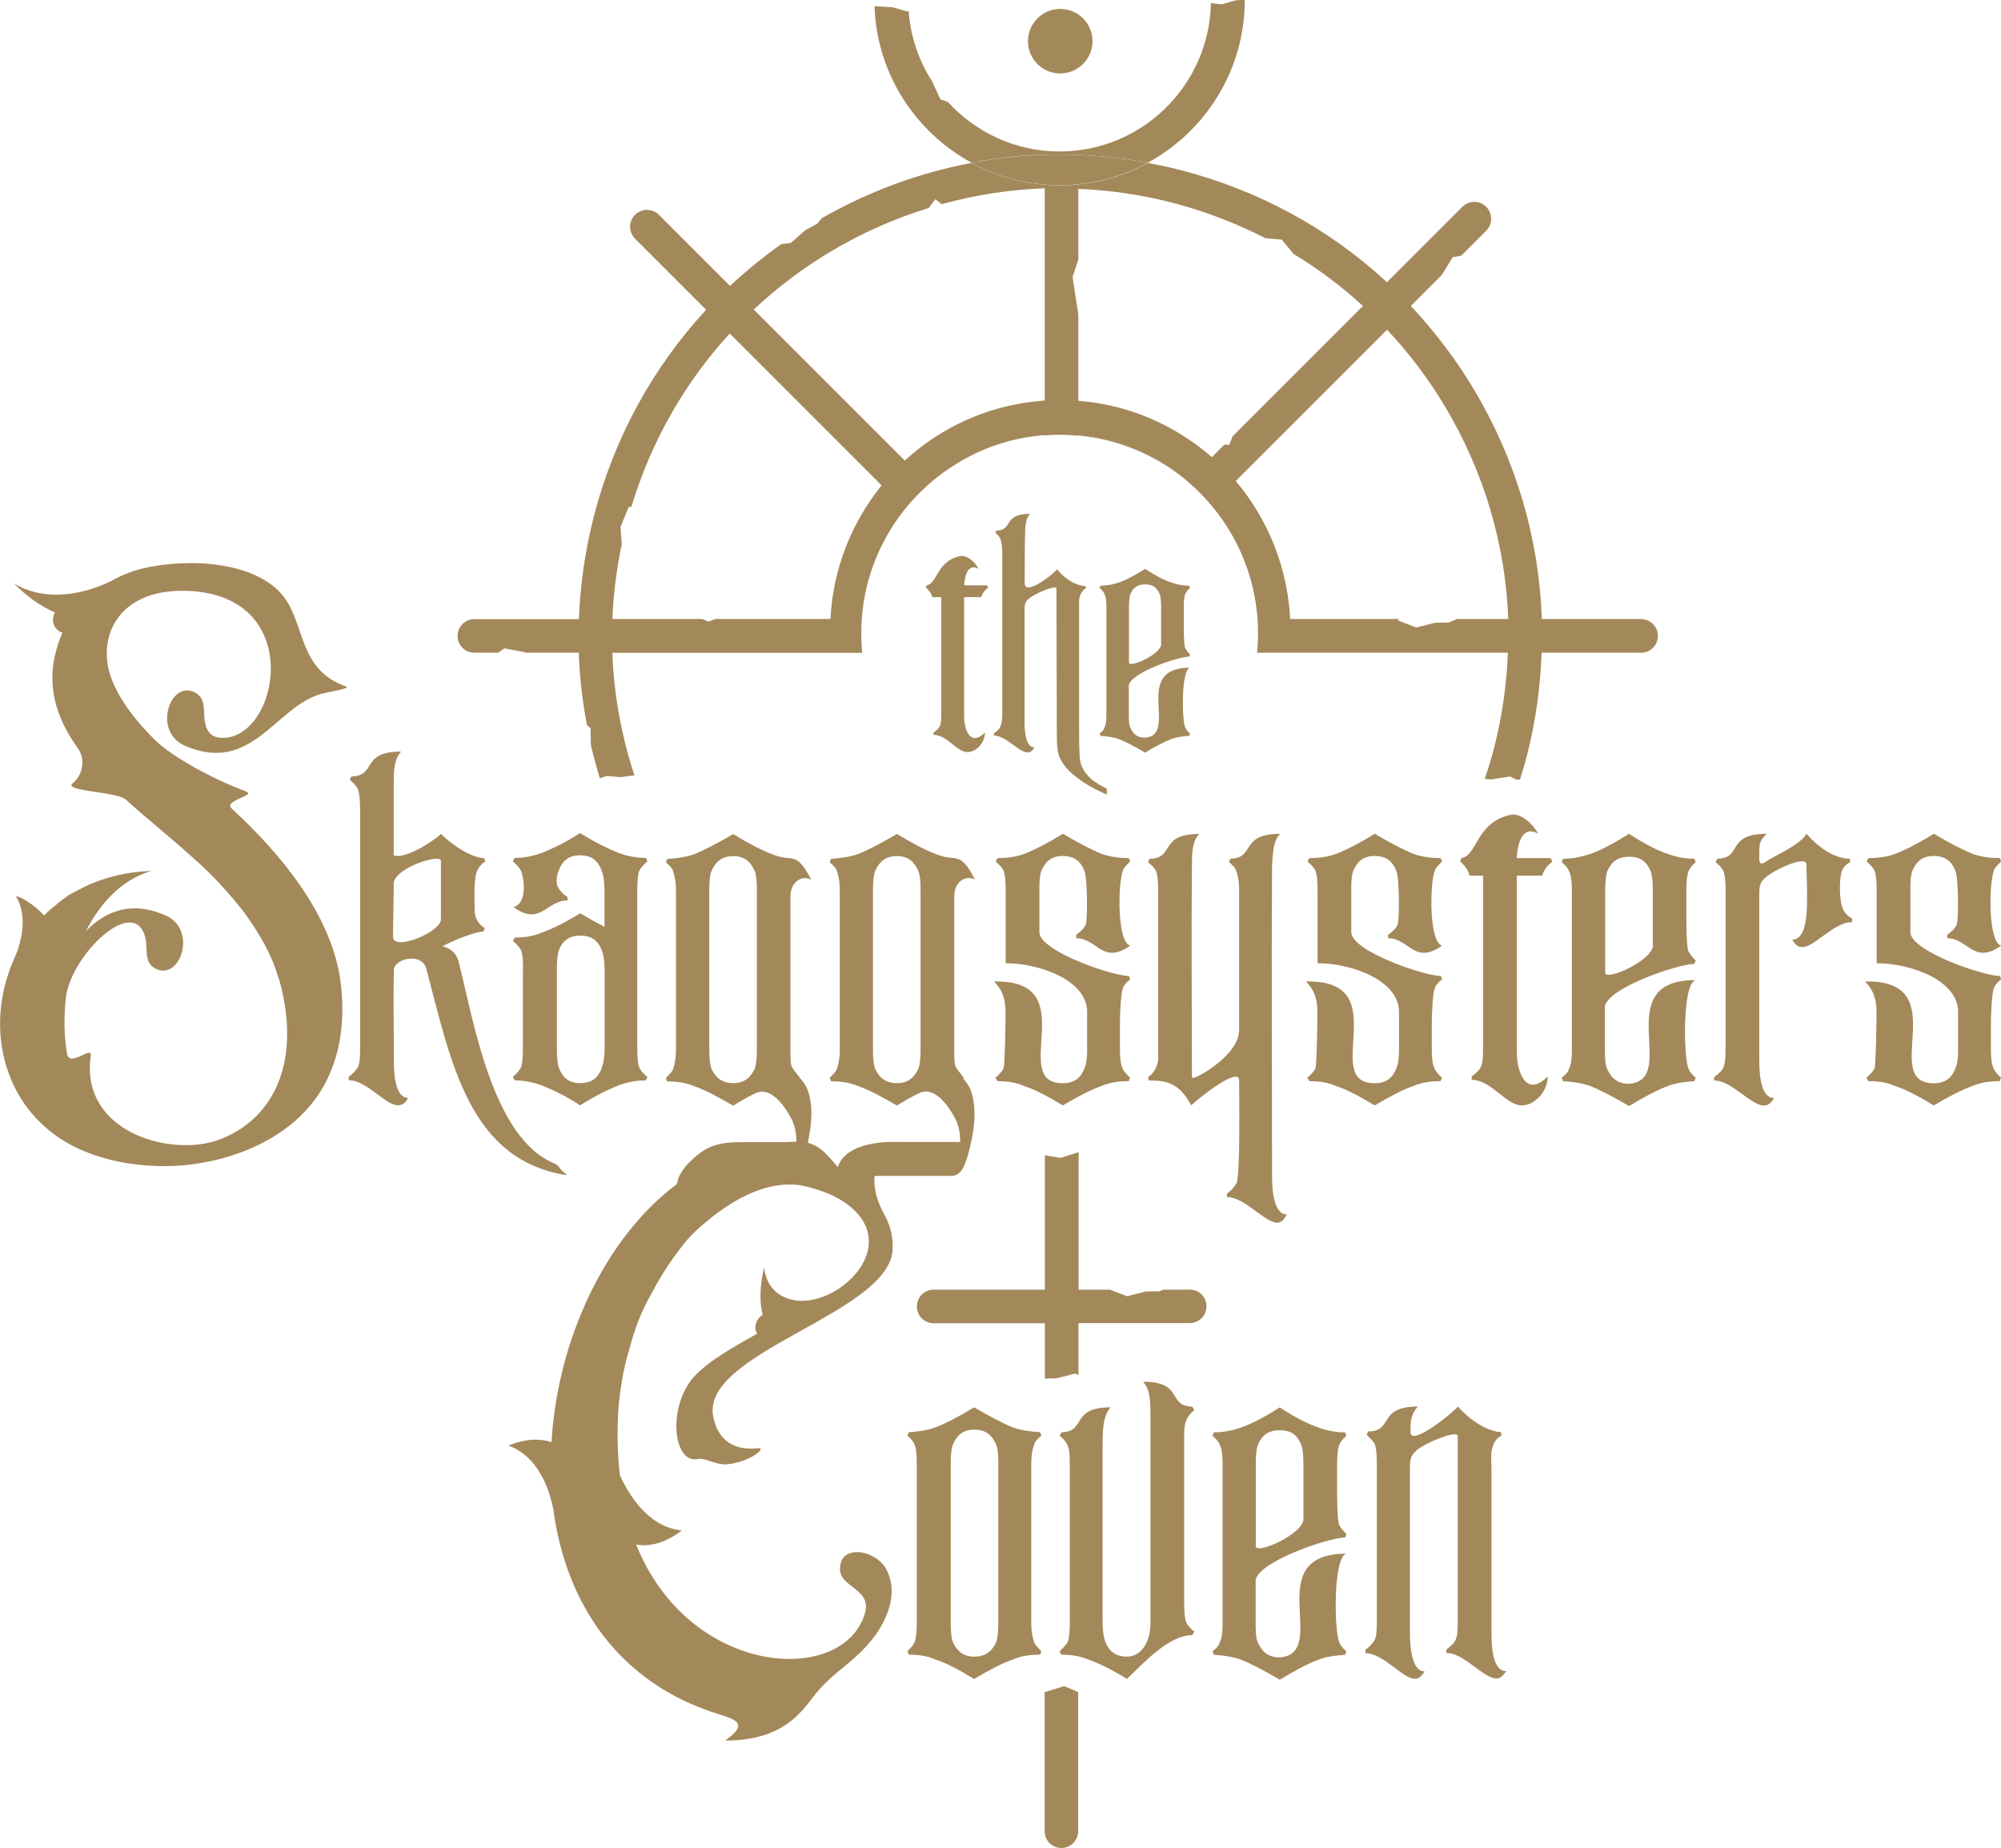 <?xml version="1.0" encoding="UTF-8"?>
<svg id="Ebene_1" data-name="Ebene 1" xmlns="http://www.w3.org/2000/svg" viewBox="0 0 152.57 140.91">
  <defs>
    <style>
      .cls-1 {
        fill: #a3885a;
        stroke-width: 0px;
      }
    </style>
  </defs>
  <path class="cls-1" d="M69.9,111.63c0-.72-.05-1.18-.15-1.44-.1-.26-.26-.46-.56-.72l.1-.26c.77-.05,1.44-.15,2-.36.82-.31,1.8-.82,2.98-1.54,1.23.72,2.21,1.23,2.98,1.54.62.21,1.28.31,2.05.36l.1.26c-.31.26-.51.46-.56.72-.1.26-.21.72-.21,1.44v12.12c0,.67.1,1.13.21,1.44.05.21.26.41.56.72l-.1.26c-.77,0-1.44.1-2.05.36-.77.26-1.75.77-2.98,1.49-1.18-.72-2.16-1.23-2.98-1.49-.57-.26-1.23-.36-2-.36l-.1-.26c.31-.31.46-.51.56-.72.1-.31.15-.77.15-1.44v-12.12ZM76.12,111.63c0-.72-.05-1.18-.15-1.44-.31-.72-.77-1.18-1.69-1.18-.87,0-1.34.46-1.64,1.18-.1.26-.15.72-.15,1.44v12.12c0,.67.05,1.13.15,1.44.31.67.77,1.13,1.64,1.13.92,0,1.39-.46,1.69-1.13.1-.31.15-.77.15-1.44v-12.12Z"/>
  <path class="cls-1" d="M81.56,111.58c0-.98,0-1.49-.77-2.11l.15-.26c1.95-.05.62-1.9,3.75-1.9-.56.62-.62,1.54-.62,2.88v13.56c0,.41.05,1.03.21,1.44.26.67.72,1.13,1.64,1.13,1.18,0,1.8-1.23,1.8-2.52v-15.56c0-1.34,0-2.26-.56-2.88,3.13,0,1.8,1.85,3.75,1.9l.15.26c-.77.67-.77,1.18-.77,2.16v12.58c0,.67.05,1.18.15,1.44.1.21.31.46.62.72l-.15.26c-1.8,0-3.75,2.16-4.98,3.34-1.18-.72-2.21-1.23-2.98-1.49-.62-.26-1.28-.36-2.05-.36l-.1-.26c.31-.31.51-.51.62-.72.1-.31.15-.77.15-1.44v-12.17Z"/>
  <path class="cls-1" d="M95.74,120.57v3.24c0,.41,0,1.03.15,1.39.31.72.77,1.18,1.69,1.18,3.9-.31-1.59-7.91,5.08-7.91-1.03.26-.92,5.86-.56,6.73.1.26.26.46.56.72l-.1.26c-.77.05-1.44.15-2,.36-.82.31-1.8.82-2.98,1.54-1.23-.72-2.21-1.23-2.98-1.54-.62-.21-1.28-.31-2.05-.36l-.1-.26c.31-.26.51-.46.56-.72.15-.26.21-.72.21-1.39v-12.17c0-.67-.05-1.13-.21-1.44-.05-.21-.26-.46-.56-.72l.1-.26c.77,0,1.44-.15,2.05-.36.77-.26,1.75-.77,2.98-1.54,1.18.77,2.16,1.28,2.98,1.54.56.21,1.23.36,2,.36l.1.26c-.31.26-.46.51-.56.72-.1.31-.15.77-.15,1.44v2c0,.41,0,2.21.15,2.62.1.21.26.41.56.72l-.1.26c-1.28,0-6.83,1.9-6.83,3.34ZM99.38,115.79v-4.16c0-.67-.05-1.13-.15-1.44-.31-.72-.72-1.13-1.64-1.13s-1.39.41-1.69,1.13c-.1.31-.15.77-.15,1.44v6.27c0,.67,3.65-.92,3.65-2.11Z"/>
  <path class="cls-1" d="M108.01,110.6c-.51.41-.51.82-.51,1.44v12.38c0,.82.05,3.03,1.13,3.03-.21.31-.41.56-.72.56-.92.05-2.41-1.95-3.8-1.95v-.26c.36-.26.56-.51.72-.77.1-.26.15-.51.15-1.49v-11.97c0-.67-.05-1.13-.15-1.44-.1-.21-.31-.41-.62-.72l.1-.26c2,0,.67-1.9,3.8-1.9-.56.62-.56,1.13-.56,1.95,0,1.18,3.44-1.64,3.6-1.95,1.75,1.9,3.18,1.95,3.29,1.95l.05.26c-.51.26-.67.72-.77,1.23-.05.41,0,.82,0,1.23v12.48c0,.82,0,3.03,1.13,3.03-.21.31-.46.56-.72.56-.98.05-2.47-1.95-3.85-1.95v-.26c.36-.26.62-.51.72-.77.1-.26.15-.51.15-1.49v-13.97c0-.05,0-.15-.1-.15-.31-.21-2.36.62-3.03,1.18Z"/>
  <g>
    <path class="cls-1" d="M73.17,42.41c.42-.1,1.01.21,1.46.97-.94-.55-1.11.87-1.11,1.25h1.73l.1.17c-.21.14-.49.49-.52.73h-1.32v9.08c0,.97.45,2.39,1.59,1.25,0,.73-.62,1.49-1.35,1.49-.83-.04-1.56-1.32-2.57-1.32v-.17c.24-.17.42-.35.49-.52.07-.17.1-.35.1-1.04v-8.77h-.69c-.03-.24-.31-.59-.49-.73l.07-.17c.83-.14.73-1.8,2.5-2.22Z"/>
    <path class="cls-1" d="M78.47,45.64c-.35.24-.35.52-.35.94v8.36c0,.55,0,2.05.76,2.05-.14.24-.31.38-.49.38-.66.07-1.66-1.28-2.6-1.28v-.17c.24-.17.42-.35.49-.52.07-.21.14-.35.14-1.04v-12.27c0-.45-.07-.76-.14-.97-.03-.14-.17-.31-.38-.49l.07-.17c1.32-.03.45-1.28,2.57-1.28-.35.38-.38.94-.38,1.66-.03.1-.03,3.57-.03,3.64,0,1.01,2.25-.73,2.46-1.07,1.07,1.28,2.11,1.28,2.18,1.28l.03.17c-.31.17-.45.49-.52.83v10.19c0,1.28.03,2.08.14,2.39.14.42.42.8.83,1.18.28.21.66.45,1.14.69v.45c-.87-.38-1.63-.8-2.25-1.28-.66-.49-1.11-1.01-1.35-1.56-.14-.31-.21-.87-.21-1.6l-.03-11.2c0-.07,0-.1-.03-.14-.24-.1-1.6.42-2.05.83Z"/>
    <path class="cls-1" d="M86.07,52.33v2.18c0,.28,0,.69.1.94.21.49.52.8,1.14.8,2.63-.21-1.07-5.34,3.43-5.34-.69.17-.62,3.95-.38,4.54.07.17.17.31.38.49l-.07.17c-.52.03-.97.1-1.35.24-.55.21-1.21.55-2.01,1.04-.83-.49-1.49-.83-2.01-1.04-.42-.14-.87-.21-1.39-.24l-.07-.17c.21-.17.35-.31.38-.49.1-.17.14-.49.14-.94v-8.22c0-.45-.03-.76-.14-.97-.03-.14-.17-.31-.38-.49l.07-.17c.52,0,.97-.1,1.39-.24.52-.17,1.18-.52,2.01-1.04.8.52,1.46.87,2.01,1.04.38.14.83.24,1.35.24l.07.17c-.21.17-.31.35-.38.49-.07.21-.1.52-.1.97v1.35c0,.28,0,1.49.1,1.77.07.14.17.28.38.49l-.07.17c-.87,0-4.61,1.28-4.61,2.25ZM88.53,49.1v-2.81c0-.45-.03-.76-.1-.97-.21-.49-.49-.76-1.11-.76s-.94.28-1.14.76c-.07.21-.1.52-.1.97v4.23c0,.45,2.46-.62,2.46-1.42Z"/>
  </g>
  <path class="cls-1" d="M.69,74.06c.21-.57.46-1.08.67-1.64.41-1.28.62-2.77-.15-4.11.82.26,1.59.92,2.16,1.49.26-.26.56-.56.87-.77.31-.31.67-.51.98-.77.41-.21.77-.41,1.18-.62,1.59-.77,3.34-1.18,5.14-1.23-2.16.62-3.85,2.36-4.98,4.57,1.54-1.54,3.49-2.31,6.06-1.18,2.47,1.08,1.13,5.03-.77,4.06-.92-.51-.56-1.49-.77-2.36-.82-3.34-5.65,1.28-6.06,4.57-.15,1.44-.15,2.93.1,4.31.21,1.03,1.95-.72,1.8.15-.82,5.7,5.91,7.7,9.66,6.42,3.65-1.28,6.42-5.08,4.88-11.61-.1-.31-.15-.62-.26-.87-.46-1.59-1.34-3.18-2.57-4.88-1.08-1.39-2.41-2.88-4.06-4.31-1.59-1.44-3.34-2.83-4.98-4.31-.67-.62-4.78-.62-4.06-1.23.92-.77.92-2,.41-2.67-1.64-2.31-2.47-4.78-1.59-7.7.1-.36.26-.77.41-1.13-.41-.1-.72-.51-.72-.98,0-.21.05-.41.15-.56-1.08-.46-2.16-1.23-3.13-2.21,2.11,1.28,4.88,1.03,7.35-.15.72-.41,1.44-.72,2.41-.98,3.65-.87,8.73-.51,10.79,2.11,1.7,2.21,1.13,5.6,4.78,6.88.31.15-.87.31-1.9.56-3.49.98-5.29,6.16-10.38,3.96-2.52-1.08-1.13-5.08.77-4.06.92.51.56,1.49.77,2.36.15.72.56,1.03,1.08,1.08,4.57.46,6.88-11.35-3.03-11.2-4.93.1-6.32,3.8-5.19,6.73.62,1.59,1.75,3.08,3.18,4.52,1.18,1.23,4.11,2.93,7.09,4.06.77.31-1.75.67-1.13,1.28,3.85,3.54,7.5,8.06,8.27,12.89.51,3.44-.05,6.47-1.54,8.78-2.11,3.29-6.16,5.14-10.38,5.55-3.8.31-7.76-.56-10.32-2.72-3.6-2.98-4.47-7.91-2.98-12.07Z"/>
  <path class="cls-1" d="M27.45,61.63c0-.67-.05-1.13-.15-1.44-.1-.21-.31-.46-.62-.72l.1-.26c2-.05.67-1.9,3.8-1.9-.51.56-.56,1.39-.56,2.47v5.44c.98.36,3.44-1.39,3.6-1.64,1.03,1.03,2.47,1.85,3.29,1.85l.1.26c-.51.31-.72.77-.77,1.28-.1.72-.05,1.8-.05,2.57.05.46.26.92.77,1.23l-.1.26c-.62,0-2.41.72-3.13,1.13.98.21,1.18.98,1.23,1.13,1.13,4.42,2.57,13.61,7.4,15.46.05.05.15.1.21.15.21.36.26.31.67.72-7.5-1.18-8.83-8.58-10.74-15.77-.36-1.28-2.47-.72-2.47.1-.05,2.21,0,4.47,0,6.73,0,.82,0,3.03,1.08,3.03-.15.36-.41.56-.72.56-.92.1-2.41-1.9-3.8-1.9v-.26c.36-.26.56-.51.72-.77.1-.31.15-.51.15-1.54v-18.18ZM33.62,65.64c0-.56-3.34.46-3.6,1.64,0,1.39-.05,2.77-.05,4.16,0,1.13,3.65-.36,3.65-1.34v-4.47Z"/>
  <path class="cls-1" d="M39.88,73.91c0-.41,0-1.03-.15-1.44-.1-.21-.31-.46-.62-.72l.15-.26c.72,0,1.39-.1,2-.36.77-.26,1.8-.77,2.98-1.49.67.41,1.28.72,1.85,1.03v-2.83c0-.41-.05-1.08-.21-1.44-.26-.72-.72-1.18-1.64-1.18s-1.39.46-1.64,1.18c-.15.31-.21.87-.1,1.18.15.26.36.57.77.82v.26c-1.64,0-2.05,2-4.11.51.98-.26.87-2,.56-2.77-.1-.21-.31-.46-.62-.72l.15-.26c.72,0,1.39-.15,2-.36.77-.31,1.8-.77,2.98-1.54,1.23.77,2.21,1.23,2.98,1.54.62.21,1.28.36,2.05.36l.1.26c-.31.26-.51.51-.62.72-.1.26-.15.77-.15,1.44v12.12c0,.67.05,1.18.15,1.44.1.21.31.46.62.72l-.1.26c-.77,0-1.44.15-2.05.36-.77.31-1.75.77-2.98,1.54-1.18-.77-2.21-1.23-2.98-1.54-.62-.21-1.28-.36-2-.36l-.15-.26c.31-.26.51-.51.62-.72.1-.26.15-.77.15-1.44v-6.06ZM46.1,73.91c0-.41-.05-1.03-.21-1.44-.26-.67-.72-1.13-1.64-1.13s-1.39.46-1.64,1.13c-.1.31-.15.77-.15,1.44v6.06c0,.67.05,1.18.15,1.44.26.72.72,1.18,1.64,1.18s1.39-.46,1.64-1.18c.1-.26.21-.77.21-1.44v-6.06Z"/>
  <path class="cls-1" d="M73.48,82.18c-.72-.98-.72-.67-.72-2.16v-11.66c0-1.28,1.03-1.64,1.59-1.28-.46-.87-.82-1.44-1.34-1.59-.51-.15-.72,0-1.64-.36-.82-.31-1.8-.82-2.98-1.54-1.23.72-2.21,1.23-2.98,1.54-.62.21-1.28.31-2.05.36l-.1.26c.31.26.51.46.56.72.1.26.21.72.21,1.44v12.12c0,.67-.1,1.13-.21,1.44-.05.21-.26.41-.56.72l.1.26c.77,0,1.44.1,2.05.36.77.26,1.75.77,2.98,1.49.56-.36,1.13-.67,1.64-.92,1.18-.62,2.26.87,2.82,1.95.26.51.36,1.08.36,1.75h-4.16c-.17,0-.33,0-.49,0-2.31-.09-4.28.53-4.67,1.91-.64-.68-1.18-1.56-2.3-1.85.31-1.39.43-2.87-.03-4.08-.1-.26-.31-.56-.57-.87-.72-.98-.72-.67-.72-2.16v-11.66c0-1.28,1.03-1.64,1.59-1.28-.46-.87-.82-1.44-1.34-1.59-.51-.15-.72,0-1.64-.36-.82-.31-1.8-.82-2.98-1.54-1.23.72-2.21,1.23-2.98,1.54-.62.21-1.28.31-2.05.36l-.1.26c.31.26.51.46.56.72.1.26.21.72.21,1.44v12.12c0,.67-.1,1.13-.21,1.44-.05.21-.26.41-.56.72l.1.26c.77,0,1.44.1,2.05.36.77.26,1.75.77,2.98,1.49.56-.36,1.13-.67,1.64-.92,1.18-.62,2.26.87,2.82,1.95.25.51.36,1.06.36,1.72-.26,0-.52.01-.78.03h-3.38c-1.64,0-2.62.21-3.85,1.39-.56.52-1.02,1.17-1.1,1.81-5.49,4.08-9.11,11.92-9.56,19.68-.92-.31-2.05-.26-3.29.26,1.49.51,2.41,1.85,2.93,3.13.31.82.51,1.64.56,2.16,1.03,6.83,4.93,12.84,12.58,15.2,1.54.46,2.11.82.46,2,3.65,0,5.29-1.44,6.52-3.08,1.34-1.8,2.41-2.31,3.85-3.7.56-.56,1.08-1.18,1.44-1.8.87-1.44,1.18-2.98.56-4.31-.72-1.64-3.44-2.11-3.6-.41-.15,1.08.87,1.39,1.49,2.05.46.41.57.98.41,1.49-1.54,5.6-13.35,5.03-17.46-5.19,1.03.21,2.31-.15,3.49-1.08-2.62-.21-4.16-2.93-4.73-4.21-.21-1.8-.21-3.54-.1-5.19.15-1.59.41-3.13.87-4.57.36-1.39.87-2.72,1.54-3.9.62-1.18,1.28-2.26,2.05-3.29.87-1.18,1.28-1.59,2.47-2.57,1.08-.87,2.31-1.69,3.75-2.21,1.03-.36,2.36-.62,3.7-.26,1.03.26,2.21.67,3.13,1.39,4.06,3.13-.62,7.65-3.9,7.29-1.28-.15-2.31-.92-2.52-2.52-.31,1.39-.36,2.67-.1,3.6-.31.21-.56.56-.56.98,0,.15.05.36.15.46-1.95,1.08-3.8,2.16-4.83,3.29-2.05,2.31-1.59,6.68.31,6.27.56-.1,1.23.41,2.11.41,1.75-.1,3.29-1.34,2.41-1.23-1.28.15-2.88-.21-3.34-2.31-1.18-4.98,13.41-7.91,13.66-12.84.05-.92-.15-1.85-.72-2.83-.49-.92-.74-1.9-.66-2.78.21,0,.44-.01.69-.01h5.19c.77,0,1.03-.92,1.23-1.54.46-1.64.77-3.54.21-5.03-.1-.26-.31-.56-.57-.87ZM70.19,80.02c0,.67-.05,1.13-.15,1.44-.31.67-.77,1.13-1.64,1.13-.92,0-1.39-.46-1.69-1.13-.1-.31-.15-.77-.15-1.44v-12.12c0-.72.05-1.18.15-1.44.31-.72.77-1.18,1.69-1.18.87,0,1.34.46,1.64,1.18.1.26.15.72.15,1.44v12.12ZM57.71,80.02c0,.67-.05,1.13-.15,1.44-.31.67-.77,1.13-1.64,1.13-.92,0-1.39-.46-1.69-1.13-.1-.31-.15-.77-.15-1.44v-12.12c0-.72.05-1.18.15-1.44.31-.72.77-1.18,1.69-1.18.87,0,1.34.46,1.64,1.18.1.26.15.72.15,1.44v12.12Z"/>
  <path class="cls-1" d="M86.16,74.68c-.31.26-.51.51-.56.72-.15.41-.21,2.16-.21,2.62v2c0,.67.05,1.13.21,1.44.05.21.26.41.56.72l-.1.26c-.77,0-1.44.1-2.05.36-.77.26-1.75.77-2.98,1.49-1.18-.72-2.16-1.23-2.98-1.49-.56-.26-1.23-.36-2-.36l-.15-.26c.36-.31.51-.51.62-.72.1-.31.15-3.54.15-4.21,0-1.44-.46-1.95-.87-2.41,6.93-.15,1.03,7.76,5.24,7.76.92,0,1.39-.46,1.64-1.13.15-.31.21-.77.21-1.44v-2.88c0-2.36-3.54-3.7-6.21-3.7v-5.6c0-.67-.05-1.13-.15-1.44-.1-.21-.26-.41-.62-.72l.15-.26c.77,0,1.44-.1,2-.31.82-.31,1.8-.82,2.98-1.54,1.23.72,2.21,1.23,2.98,1.54.62.21,1.28.31,2.05.31l.1.26c-.31.31-.51.51-.56.72-.36.92-.46,5.39.56,5.7-2.11,1.49-2.52-.57-4.11-.57v-.26c.36-.26.62-.51.72-.77.15-.36.15-3.54-.1-4.11-.26-.67-.72-1.13-1.64-1.13s-1.34.46-1.64,1.13c-.15.41-.15,1.03-.15,1.44v3.24c0,1.44,5.55,3.34,6.83,3.34l.1.26Z"/>
  <path class="cls-1" d="M94.48,78.58v-10.68c0-.72-.1-1.18-.21-1.44-.05-.26-.26-.46-.56-.72l.1-.26c1.95-.05.67-1.9,3.8-1.9-.51.51-.56,1.34-.62,2.47-.05,7.86,0,15.72,0,23.58,0,.82.05,2.98,1.13,2.98-.21.36-.41.62-.72.62-.92.05-2.47-1.95-3.85-1.95v-.26c.36-.26.56-.51.72-.77.31-.51.21-6.83.21-7.86,0-1.18-3.44,1.64-3.65,1.9-.92-1.69-1.8-1.9-3.24-1.9l-.05-.26c.46-.31.67-.77.77-1.28v-12.94c0-.72-.05-1.18-.15-1.44-.1-.26-.31-.46-.62-.72l.1-.26c2-.05.67-1.9,3.8-1.9-.51.51-.56,1.34-.56,2.47-.05,5.29,0,10.63,0,15.92,0,.1,0,.15.05.21.26.1,3.54-1.75,3.54-3.6Z"/>
  <path class="cls-1" d="M109.94,74.68c-.31.26-.51.51-.56.72-.15.41-.21,2.16-.21,2.62v2c0,.67.05,1.13.21,1.44.05.21.26.41.56.72l-.1.26c-.77,0-1.44.1-2.05.36-.77.26-1.75.77-2.98,1.49-1.18-.72-2.16-1.23-2.98-1.49-.56-.26-1.23-.36-2-.36l-.15-.26c.36-.31.51-.51.62-.72.1-.31.15-3.54.15-4.21,0-1.44-.46-1.95-.87-2.41,6.93-.15,1.03,7.76,5.24,7.76.92,0,1.39-.46,1.64-1.13.15-.31.21-.77.21-1.44v-2.88c0-2.36-3.54-3.7-6.21-3.7v-5.6c0-.67-.05-1.13-.15-1.44-.1-.21-.26-.41-.62-.72l.15-.26c.77,0,1.44-.1,2-.31.82-.31,1.8-.82,2.98-1.54,1.23.72,2.21,1.23,2.98,1.54.62.21,1.28.31,2.05.31l.1.26c-.31.31-.51.51-.56.72-.36.92-.46,5.39.56,5.7-2.11,1.49-2.52-.57-4.11-.57v-.26c.36-.26.62-.51.72-.77.15-.36.15-3.54-.1-4.11-.26-.67-.72-1.13-1.64-1.13s-1.34.46-1.64,1.13c-.15.41-.15,1.03-.15,1.44v3.24c0,1.44,5.55,3.34,6.83,3.34l.1.26Z"/>
  <path class="cls-1" d="M115.13,62.14c.62-.15,1.49.31,2.16,1.44-1.39-.82-1.64,1.28-1.64,1.85h2.57l.15.26c-.31.21-.72.72-.77,1.08h-1.95v13.46c0,1.44.67,3.54,2.36,1.85,0,1.08-.92,2.21-2,2.21-1.23-.05-2.31-1.95-3.8-1.95v-.26c.36-.26.62-.51.72-.77.1-.26.15-.51.15-1.54v-13h-1.03c-.05-.36-.46-.87-.72-1.08l.1-.26c1.23-.21,1.08-2.67,3.7-3.29Z"/>
  <path class="cls-1" d="M122.37,76.83v3.24c0,.41,0,1.03.15,1.39.31.72.77,1.18,1.69,1.18,3.9-.31-1.59-7.91,5.08-7.91-1.03.26-.92,5.86-.56,6.73.1.26.26.46.56.72l-.1.26c-.77.05-1.44.15-2,.36-.82.31-1.8.82-2.98,1.54-1.23-.72-2.21-1.23-2.98-1.54-.62-.21-1.28-.31-2.05-.36l-.1-.26c.31-.26.51-.46.56-.72.15-.26.21-.72.21-1.39v-12.17c0-.67-.05-1.13-.21-1.44-.05-.21-.26-.46-.56-.72l.1-.26c.77,0,1.44-.15,2.05-.36.77-.26,1.75-.77,2.98-1.54,1.18.77,2.16,1.28,2.98,1.54.56.21,1.23.36,2,.36l.1.26c-.31.26-.46.51-.56.72-.1.31-.15.77-.15,1.44v2c0,.41,0,2.21.15,2.62.1.21.26.41.56.72l-.1.26c-1.28,0-6.83,1.9-6.83,3.34ZM126.02,72.06v-4.16c0-.67-.05-1.13-.15-1.44-.31-.72-.72-1.13-1.64-1.13s-1.39.41-1.69,1.13c-.1.31-.15.77-.15,1.44v6.27c0,.67,3.65-.92,3.65-2.11Z"/>
  <path class="cls-1" d="M140.5,69.28c.1.26.31.51.72.77v.26c-1.44,0-2.93,2-3.85,1.9-.31,0-.51-.21-.72-.56,1.13,0,1.13-2.21,1.13-3.03v-.77c0-.46-.05-1.8-.05-1.95,0-.67-2.31.31-3.13,1.03-.46.36-.46.77-.46,1.39v12.38c0,.82,0,3.03,1.13,3.03-.21.36-.46.56-.72.56-.98.1-2.47-1.9-3.85-1.9v-.26c.36-.26.62-.51.72-.77.1-.31.15-.51.15-1.54v-11.92c0-.72-.05-1.18-.15-1.44-.1-.26-.31-.46-.62-.72l.15-.26c1.95-.05.62-1.9,3.75-1.9-.56.62-.56.56-.56,1.9,0,.56.31.36.62.15.72-.46,2.52-1.23,2.98-2.05,1.7,1.95,3.18,1.9,3.29,1.9l.05.26c-.31.15-.51.36-.62.62-.26.67-.21,2.41.05,2.93Z"/>
  <path class="cls-1" d="M152.57,74.68c-.31.26-.51.51-.56.72-.15.41-.21,2.16-.21,2.62v2c0,.67.05,1.13.21,1.44.05.21.26.41.56.72l-.1.26c-.77,0-1.44.1-2.05.36-.77.26-1.75.77-2.98,1.49-1.18-.72-2.16-1.23-2.98-1.49-.56-.26-1.23-.36-2-.36l-.15-.26c.36-.31.51-.51.62-.72.1-.31.15-3.54.15-4.21,0-1.44-.46-1.95-.87-2.41,6.93-.15,1.03,7.76,5.24,7.76.92,0,1.39-.46,1.64-1.13.15-.31.21-.77.21-1.44v-2.88c0-2.36-3.54-3.7-6.21-3.7v-5.6c0-.67-.05-1.13-.15-1.44-.1-.21-.26-.41-.62-.72l.15-.26c.77,0,1.44-.1,2-.31.82-.31,1.8-.82,2.98-1.54,1.23.72,2.21,1.23,2.98,1.54.62.21,1.28.31,2.05.31l.1.26c-.31.31-.51.51-.56.72-.36.92-.46,5.39.56,5.7-2.11,1.49-2.52-.57-4.11-.57v-.26c.36-.26.62-.51.72-.77.15-.36.15-3.54-.1-4.11-.26-.67-.72-1.13-1.64-1.13s-1.34.46-1.64,1.13c-.15.41-.15,1.03-.15,1.44v3.24c0,1.44,5.55,3.34,6.83,3.34l.1.26Z"/>
  <circle class="cls-1" cx="80.84" cy="3.14" r="2.46"/>
  <path class="cls-1" d="M90.71,98.34h-2.02l-.27.12-1.06.02-1.42.36-1.31-.5h-2.39v-10.48l-1.39.43-1.18-.2v10.25h-8.48c-.71,0-1.28.57-1.28,1.28s.57,1.28,1.28,1.28h8.48v4.22l.87-.02,1.42-.36.27.1v-3.95h8.48c.71,0,1.28-.57,1.28-1.28s-.57-1.28-1.28-1.28Z"/>
  <path class="cls-1" d="M79.66,33.12c-.91.07-1.82.23-2.72.47-1.58.43-3.02,1.1-4.31,1.95,2.06-1.33,4.46-2.17,7.04-2.36v-.06Z"/>
  <path class="cls-1" d="M92.37,38.51h0s.06.07.09.11c-.03-.04-.06-.07-.08-.11Z"/>
  <path class="cls-1" d="M90.58,36.68c-.7-.6-1.46-1.14-2.28-1.62-1.89-1.09-3.96-1.73-6.07-1.92v.07c3.16.3,6.03,1.56,8.33,3.5l.02-.02Z"/>
  <path class="cls-1" d="M87.51,12.41c4.4-2.39,7.4-7.06,7.4-12.41h-.3l-.43.03-1.02.3-.83-.09c-.13,6.26-5.25,11.31-11.54,11.31-3.37,0-6.41-1.46-8.52-3.78l-.56-.19-.65-1.39h0c-1-1.57-1.64-3.39-1.78-5.35l-.17.02-1.02-.3-1.41-.09c.17,5.15,3.12,9.61,7.39,11.93,4.4-.83,8.94-.83,13.43,0Z"/>
  <path class="cls-1" d="M87.51,12.41c-4.49-.84-9.03-.83-13.43,0,2,1.09,4.28,1.71,6.71,1.71s4.72-.62,6.72-1.7Z"/>
  <path class="cls-1" d="M82.17,129.01l-1.03-.44-1.42.44-.07.02v10.6c0,.71.57,1.28,1.28,1.28s1.28-.57,1.28-1.28v-10.6l-.05-.02Z"/>
  <path class="cls-1" d="M125.15,47.2h-7.59c-.21-6.09-1.94-12.06-5.14-17.44-1.39-2.34-3.03-4.49-4.85-6.43l2.36-2.36.84-1.36.64-.11,1.91-1.91c.5-.5.5-1.31,0-1.82s-1.31-.5-1.82,0l-5.75,5.75c-4.43-4.1-9.84-7.05-15.85-8.58-.79-.2-1.58-.37-2.38-.51-2,1.09-4.29,1.7-6.72,1.7s-4.72-.62-6.71-1.71c-3.98.75-7.84,2.16-11.45,4.23l-.32.4-.93.51-1.1.97-.71.08c-1.38.98-2.7,2.05-3.92,3.19l-5.42-5.42c-.5-.5-1.31-.5-1.82,0s-.5,1.31,0,1.82l5.42,5.42c-4.1,4.44-7.06,9.85-8.59,15.87-.65,2.56-1.01,5.14-1.11,7.72h-7.97c-.71,0-1.28.57-1.28,1.28s.57,1.28,1.28,1.28h1.82l.47-.33,1.51.28.05.05h4.11c.06,1.86.28,3.7.62,5.52l.28.23.02,1.29c.2.85.43,1.69.68,2.53l.54-.17,1.06.09,1.04-.14c-.99-3.03-1.57-6.17-1.68-9.34h19.05c-.05-.49-.07-.99-.07-1.49,0-5.34,2.77-10.04,6.95-12.73,1.29-.85,2.74-1.52,4.31-1.95.9-.24,1.81-.4,2.72-.47v.06c.38-.03.76-.05,1.14-.05.48,0,.96.03,1.42.07v-.07c2.11.19,4.18.84,6.07,1.92.82.47,1.58,1.02,2.28,1.62l-.02.02c.66.55,1.26,1.16,1.82,1.82h0s.06.07.08.1c2.17,2.62,3.48,5.98,3.48,9.65,0,.5-.03,1-.07,1.49h19.12c-.09,2.4-.43,4.8-1.03,7.18-.21.83-.46,1.64-.73,2.44l.48.04,1.45-.22.47.24h.28c.19-.61.38-1.23.54-1.86.66-2.59,1.02-5.21,1.11-7.82h7.59c.71,0,1.28-.57,1.28-1.28s-.57-1.28-1.28-1.28ZM63.32,47.2h-8.77l-.51.19-.54-.19h-6.81c.08-1.9.32-3.81.72-5.7l-.1-1.32.63-1.53h.2c1.5-4.98,4.06-9.47,7.5-13.22l11.58,11.58c-2.32,2.87-3.72,6.43-3.9,10.19ZM79.66,30.54c-1.14.08-2.27.27-3.4.57-2.81.76-5.27,2.17-7.27,4.01l-11.52-11.52c1.79-1.67,3.76-3.17,5.92-4.45,2.37-1.41,4.86-2.5,7.42-3.29l.51-.67.49.38c2.56-.71,5.19-1.12,7.85-1.21v16.18ZM93.75,33.91h-.4l-.95.95c-.87-.76-1.81-1.43-2.83-2.02-2.29-1.32-4.79-2.08-7.35-2.28v-6.57l-.44-2.86.44-1.36v-5.37c2.35.1,4.7.43,7.03,1.02,2.54.65,4.95,1.58,7.23,2.74l1.25.11.9,1.09c1.89,1.15,3.66,2.47,5.29,3.97l-9.93,9.93-.26.65ZM111.08,47.2l-.61.27-1.06.02-1.42.36-1.43-.55.17-.1h-8.36c-.06-1.25-.26-2.5-.59-3.73-.69-2.54-1.91-4.84-3.56-6.79l11.54-11.54c1.68,1.79,3.18,3.77,4.46,5.93,2.96,4.98,4.57,10.5,4.78,16.13h-3.91Z"/>
</svg>